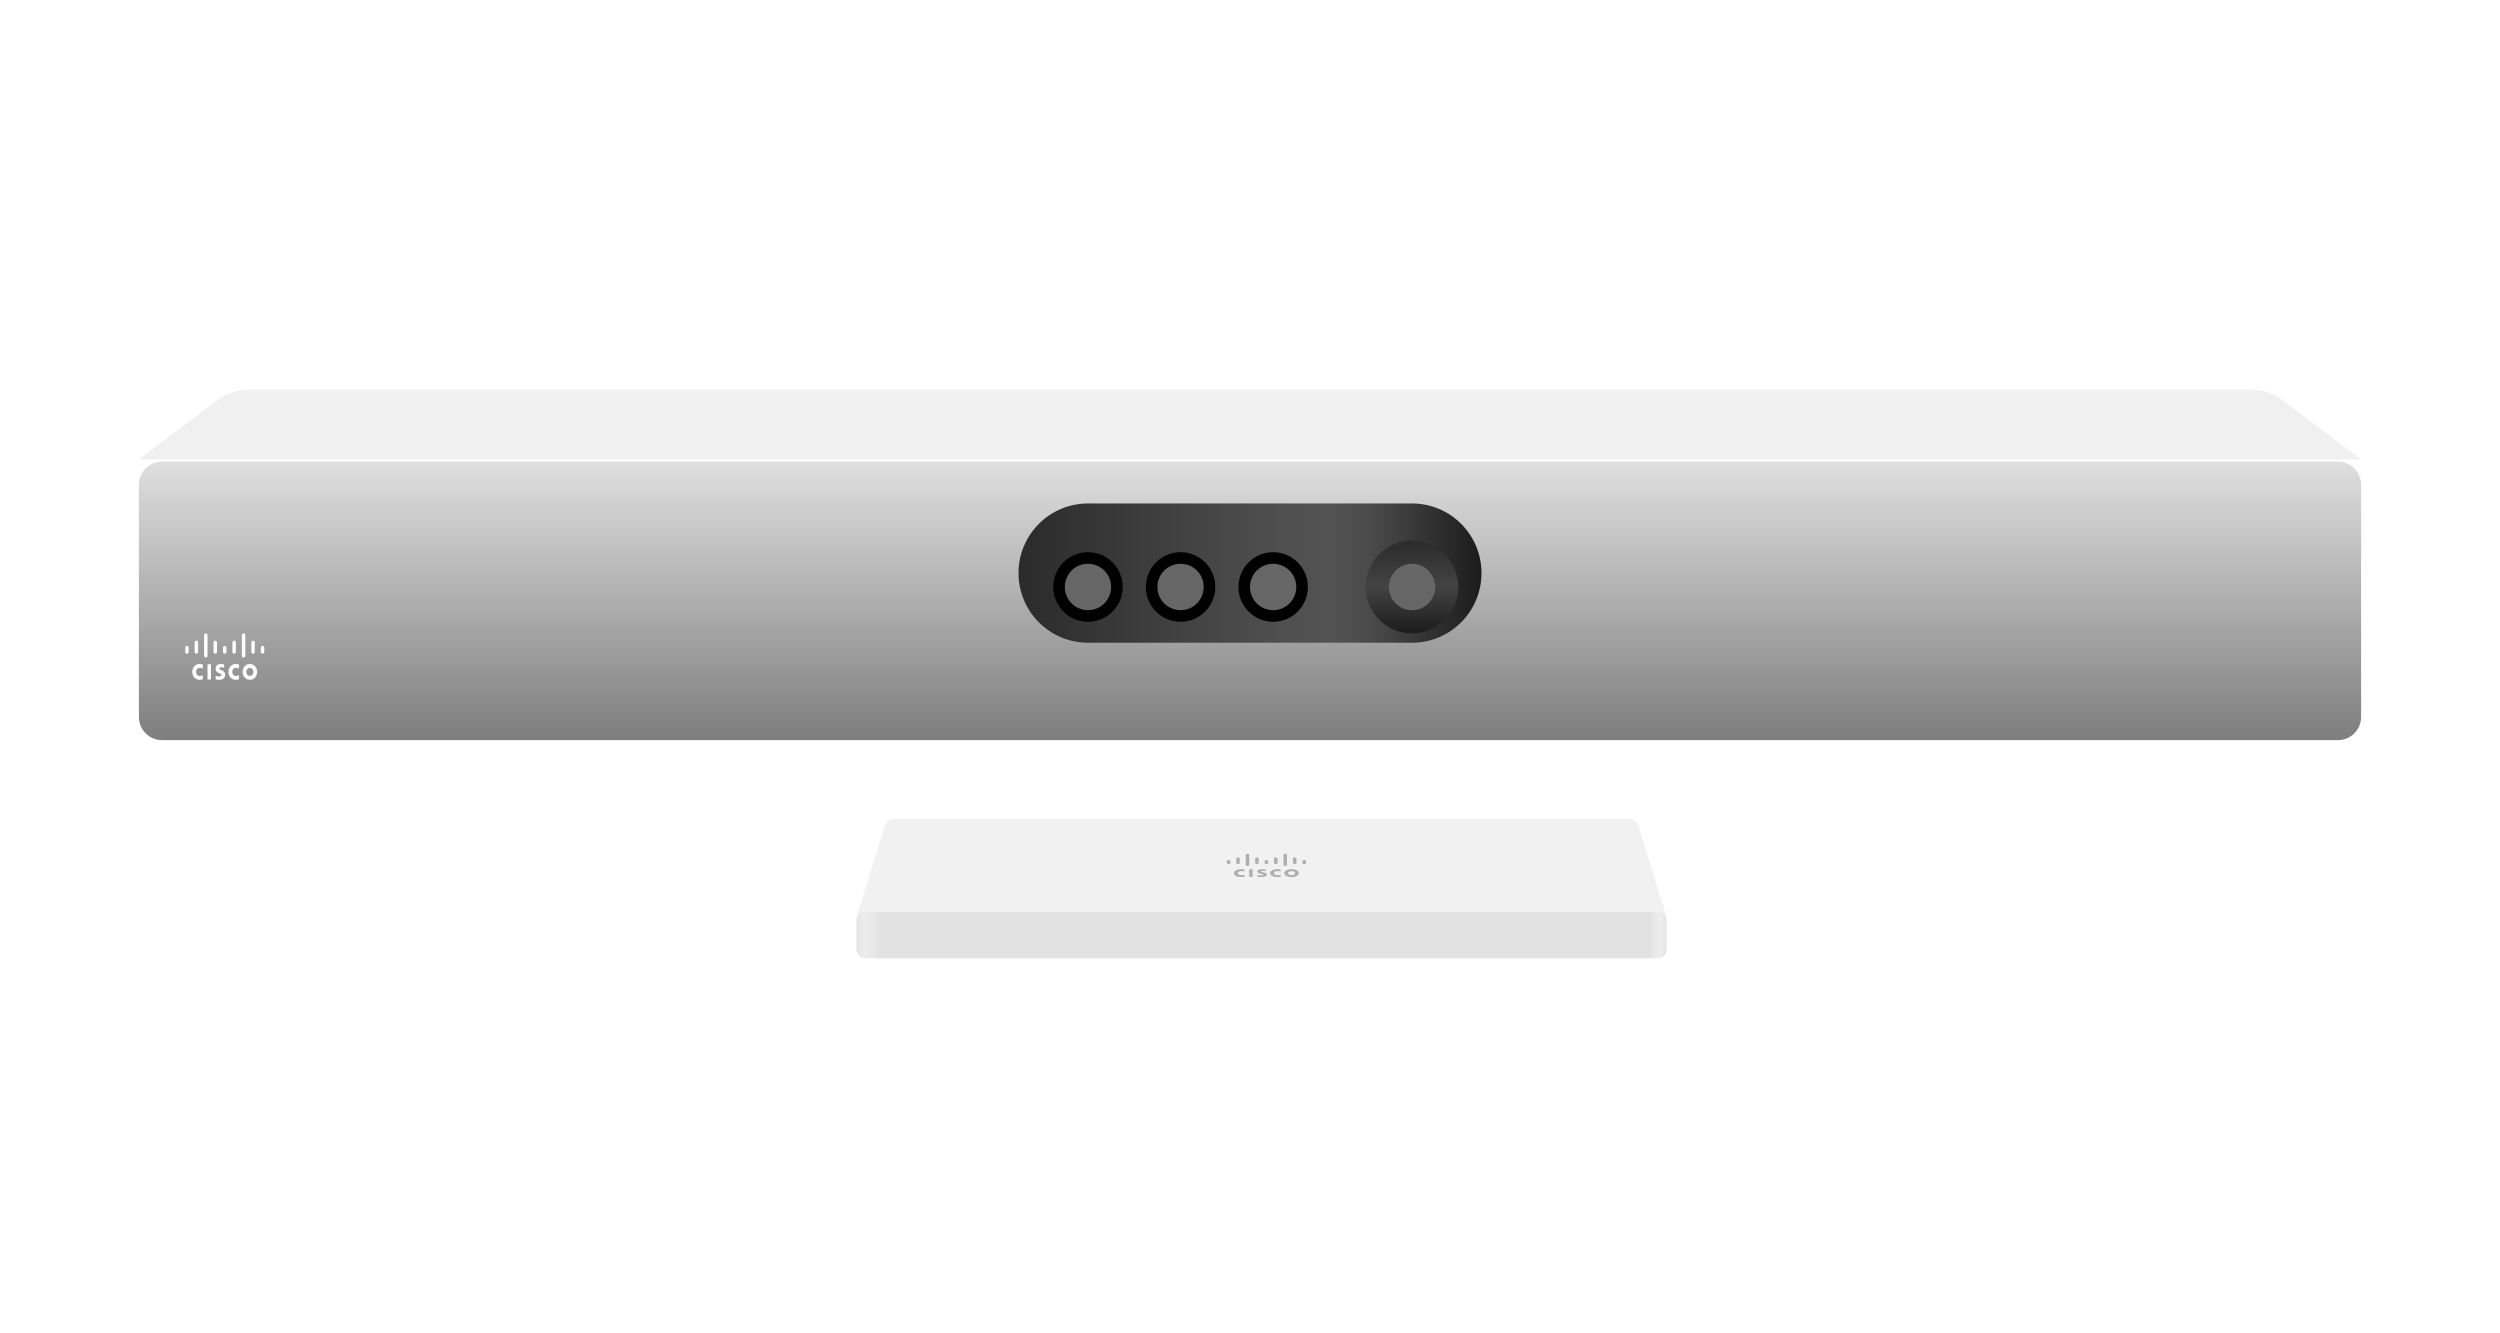 <svg width="180" height="96" viewBox="0 0 180 96" fill="none" xmlns="http://www.w3.org/2000/svg">
<path fill-rule="evenodd" clip-rule="evenodd" d="M15.664 28.812C16.315 28.323 17.107 28.058 17.921 28.058H162.079C162.893 28.058 163.685 28.323 164.336 28.812L170 33.071H10L15.664 28.812Z" fill="#F0F0F0"/>
<path fill-rule="evenodd" clip-rule="evenodd" d="M63.73 59.412C63.812 59.151 64.054 58.973 64.328 58.973H117.339C117.612 58.973 117.854 59.151 117.936 59.412L120 66.006H61.667L63.73 59.412Z" fill="#F1F1F1"/>
<path fill-rule="evenodd" clip-rule="evenodd" d="M89.942 63.141H90.191V62.589H89.942V63.141ZM92.204 62.748C92.195 62.746 92.114 62.718 91.994 62.718C91.832 62.718 91.721 62.781 91.721 62.866C91.721 62.948 91.829 63.013 91.994 63.013C92.111 63.013 92.195 62.986 92.204 62.983V63.13C92.174 63.137 92.087 63.15 91.976 63.15C91.697 63.15 91.451 63.042 91.451 62.866C91.451 62.701 91.673 62.581 91.976 62.581C92.093 62.581 92.18 62.596 92.204 62.601V62.748ZM89.599 62.748C89.59 62.746 89.509 62.718 89.389 62.718C89.227 62.718 89.116 62.781 89.116 62.866C89.116 62.948 89.224 63.013 89.389 63.013C89.506 63.013 89.59 62.986 89.599 62.983V63.13C89.569 63.137 89.485 63.15 89.374 63.15C89.092 63.15 88.846 63.042 88.846 62.866C88.846 62.701 89.068 62.581 89.374 62.581C89.491 62.581 89.578 62.596 89.599 62.601V62.748ZM92.989 62.72C92.842 62.72 92.731 62.787 92.731 62.865C92.731 62.945 92.842 63.011 92.989 63.011C93.139 63.011 93.247 62.945 93.247 62.865C93.247 62.787 93.139 62.72 92.989 62.72ZM93.514 62.865C93.514 63.022 93.295 63.151 92.989 63.151C92.686 63.151 92.467 63.022 92.467 62.865C92.467 62.708 92.686 62.581 92.989 62.581C93.295 62.581 93.514 62.708 93.514 62.865ZM91.139 62.715C91.136 62.715 91.031 62.698 90.944 62.698C90.842 62.698 90.788 62.717 90.788 62.743C90.788 62.777 90.863 62.789 90.905 62.795L90.971 62.809C91.136 62.837 91.208 62.899 91.208 62.966C91.208 63.104 90.992 63.151 90.8 63.151C90.665 63.151 90.542 63.136 90.527 63.134V63.009C90.551 63.012 90.656 63.029 90.764 63.029C90.89 63.029 90.947 63.009 90.947 62.977C90.947 62.951 90.896 62.934 90.833 62.924C90.821 62.921 90.797 62.917 90.782 62.914C90.641 62.889 90.524 62.844 90.524 62.752C90.524 62.65 90.665 62.58 90.896 62.58C91.016 62.58 91.13 62.596 91.139 62.598V62.715ZM88.582 61.998C88.582 61.96 88.522 61.929 88.456 61.929C88.387 61.929 88.333 61.96 88.333 61.998V62.142C88.333 62.18 88.387 62.212 88.456 62.212C88.522 62.212 88.582 62.18 88.582 62.142V61.998ZM89.262 61.808C89.262 61.771 89.205 61.739 89.136 61.739C89.07 61.739 89.013 61.771 89.013 61.808V62.142C89.013 62.181 89.07 62.212 89.136 62.212C89.205 62.212 89.262 62.181 89.262 62.142V61.808ZM89.943 61.548C89.943 61.51 89.886 61.48 89.817 61.48C89.751 61.48 89.694 61.51 89.694 61.548V62.28C89.694 62.317 89.751 62.349 89.817 62.349C89.886 62.349 89.943 62.317 89.943 62.28V61.548ZM90.622 61.808C90.622 61.771 90.565 61.739 90.499 61.739C90.43 61.739 90.373 61.771 90.373 61.808V62.142C90.373 62.181 90.43 62.212 90.499 62.212C90.565 62.212 90.622 62.181 90.622 62.142V61.808ZM91.303 61.998C91.303 61.96 91.246 61.929 91.177 61.929C91.111 61.929 91.054 61.96 91.054 61.998V62.142C91.054 62.18 91.111 62.212 91.177 62.212C91.246 62.212 91.303 62.18 91.303 62.142V61.998ZM91.983 61.808C91.983 61.771 91.926 61.739 91.857 61.739C91.791 61.739 91.734 61.771 91.734 61.808V62.142C91.734 62.181 91.791 62.212 91.857 62.212C91.926 62.212 91.983 62.181 91.983 62.142V61.808ZM92.664 61.548C92.664 61.51 92.61 61.48 92.541 61.48C92.472 61.48 92.415 61.51 92.415 61.548V62.28C92.415 62.317 92.472 62.349 92.541 62.349C92.61 62.349 92.664 62.317 92.664 62.28V61.548ZM93.346 61.808C93.346 61.771 93.289 61.739 93.22 61.739C93.151 61.739 93.097 61.771 93.097 61.808V62.142C93.097 62.181 93.151 62.212 93.22 62.212C93.289 62.212 93.346 62.181 93.346 62.142V61.808ZM94.026 61.998C94.026 61.96 93.969 61.929 93.903 61.929C93.834 61.929 93.777 61.96 93.777 61.998V62.142C93.777 62.18 93.834 62.212 93.903 62.212C93.969 62.212 94.026 62.18 94.026 62.142V61.998Z" fill="#AEAEAE"/>
<rect x="61.667" y="65.658" width="58.333" height="3.342" rx="0.626" fill="url(#paint0_linear)"/>
<rect x="61.667" y="65.658" width="58.333" height="3.342" rx="0.626" fill="black" fill-opacity="0.04"/>
<g filter="url(#filter0_i)">
<path fill-rule="evenodd" clip-rule="evenodd" d="M11.667 52.289C10.745 52.289 10 51.542 10 50.618V33.907C10 32.983 10.745 32.236 11.667 32.236H168.333C169.255 32.236 170 32.983 170 33.907V50.618C170 51.542 169.255 52.289 168.333 52.289H11.667Z" fill="url(#paint1_linear)"/>
</g>
<path fill-rule="evenodd" clip-rule="evenodd" d="M14.942 48.926H15.191V47.823H14.942V48.926ZM17.204 48.14C17.195 48.136 17.114 48.08 16.994 48.08C16.832 48.08 16.721 48.207 16.721 48.377C16.721 48.541 16.829 48.671 16.994 48.671C17.111 48.671 17.195 48.618 17.204 48.611V48.905C17.174 48.918 17.087 48.945 16.976 48.945C16.697 48.945 16.451 48.728 16.451 48.377C16.451 48.046 16.673 47.806 16.976 47.806C17.093 47.806 17.18 47.836 17.204 47.846V48.14ZM14.599 48.14C14.59 48.136 14.509 48.08 14.389 48.08C14.227 48.08 14.116 48.207 14.116 48.377C14.116 48.541 14.224 48.671 14.389 48.671C14.506 48.671 14.59 48.618 14.599 48.611V48.905C14.569 48.918 14.485 48.945 14.374 48.945C14.092 48.945 13.846 48.728 13.846 48.377C13.846 48.046 14.068 47.806 14.374 47.806C14.491 47.806 14.578 47.836 14.599 47.846V48.14ZM17.989 48.084C17.842 48.084 17.731 48.218 17.731 48.375C17.731 48.535 17.842 48.666 17.989 48.666C18.139 48.666 18.247 48.535 18.247 48.375C18.247 48.218 18.139 48.084 17.989 48.084ZM18.514 48.375C18.514 48.689 18.295 48.946 17.989 48.946C17.686 48.946 17.467 48.689 17.467 48.375C17.467 48.061 17.686 47.807 17.989 47.807C18.295 47.807 18.514 48.061 18.514 48.375ZM16.139 48.075C16.136 48.075 16.031 48.041 15.944 48.041C15.842 48.041 15.788 48.078 15.788 48.132C15.788 48.198 15.863 48.222 15.905 48.235L15.971 48.262C16.136 48.319 16.208 48.442 16.208 48.576C16.208 48.853 15.992 48.947 15.8 48.947C15.665 48.947 15.543 48.917 15.527 48.913V48.663C15.552 48.669 15.656 48.703 15.764 48.703C15.89 48.703 15.947 48.663 15.947 48.599C15.947 48.546 15.896 48.512 15.833 48.492C15.821 48.486 15.797 48.479 15.782 48.472C15.641 48.422 15.524 48.332 15.524 48.148C15.524 47.944 15.665 47.804 15.896 47.804C16.016 47.804 16.13 47.837 16.139 47.841V48.075ZM13.582 46.641C13.582 46.564 13.522 46.504 13.456 46.504C13.387 46.504 13.333 46.564 13.333 46.641V46.928C13.333 47.005 13.387 47.068 13.456 47.068C13.522 47.068 13.582 47.005 13.582 46.928V46.641ZM14.262 46.26C14.262 46.187 14.205 46.123 14.136 46.123C14.07 46.123 14.013 46.187 14.013 46.26V46.929C14.013 47.005 14.07 47.069 14.136 47.069C14.205 47.069 14.262 47.005 14.262 46.929V46.26ZM14.943 45.742C14.943 45.665 14.886 45.605 14.817 45.605C14.751 45.605 14.694 45.665 14.694 45.742V47.205C14.694 47.278 14.751 47.342 14.817 47.342C14.886 47.342 14.943 47.278 14.943 47.205V45.742ZM15.622 46.26C15.622 46.187 15.565 46.123 15.499 46.123C15.43 46.123 15.373 46.187 15.373 46.26V46.929C15.373 47.005 15.43 47.069 15.499 47.069C15.565 47.069 15.622 47.005 15.622 46.929V46.26ZM16.303 46.641C16.303 46.564 16.246 46.504 16.177 46.504C16.111 46.504 16.054 46.564 16.054 46.641V46.928C16.054 47.005 16.111 47.068 16.177 47.068C16.246 47.068 16.303 47.005 16.303 46.928V46.641ZM16.983 46.26C16.983 46.187 16.926 46.123 16.857 46.123C16.791 46.123 16.734 46.187 16.734 46.26V46.929C16.734 47.005 16.791 47.069 16.857 47.069C16.926 47.069 16.983 47.005 16.983 46.929V46.26ZM17.664 45.742C17.664 45.665 17.61 45.605 17.541 45.605C17.472 45.605 17.415 45.665 17.415 45.742V47.205C17.415 47.278 17.472 47.342 17.541 47.342C17.61 47.342 17.664 47.278 17.664 47.205V45.742ZM18.346 46.26C18.346 46.187 18.289 46.123 18.22 46.123C18.151 46.123 18.097 46.187 18.097 46.26V46.929C18.097 47.005 18.151 47.069 18.22 47.069C18.289 47.069 18.346 47.005 18.346 46.929V46.26ZM19.026 46.641C19.026 46.564 18.969 46.504 18.903 46.504C18.834 46.504 18.777 46.564 18.777 46.641V46.928C18.777 47.005 18.834 47.068 18.903 47.068C18.969 47.068 19.026 47.005 19.026 46.928V46.641Z" fill="white"/>
<g filter="url(#filter1_i)">
<path fill-rule="evenodd" clip-rule="evenodd" d="M101.667 47.276H78.333C75.572 47.276 73.333 45.031 73.333 42.262C73.333 39.493 75.572 37.249 78.333 37.249H101.667C104.428 37.249 106.667 39.493 106.667 42.262C106.667 45.031 104.428 47.276 101.667 47.276Z" fill="url(#paint2_linear)"/>
</g>
<path fill-rule="evenodd" clip-rule="evenodd" d="M78.333 44.351C77.185 44.351 76.25 43.414 76.25 42.262C76.25 41.111 77.185 40.173 78.333 40.173C79.482 40.173 80.417 41.111 80.417 42.262C80.417 43.414 79.482 44.351 78.333 44.351Z" fill="#666666"/>
<path fill-rule="evenodd" clip-rule="evenodd" d="M78.333 39.756C76.955 39.756 75.833 40.88 75.833 42.262C75.833 43.644 76.955 44.769 78.333 44.769C79.712 44.769 80.833 43.644 80.833 42.262C80.833 40.88 79.712 39.756 78.333 39.756ZM78.333 40.591C79.255 40.591 80 41.338 80 42.262C80 43.186 79.255 43.933 78.333 43.933C77.412 43.933 76.667 43.186 76.667 42.262C76.667 41.338 77.412 40.591 78.333 40.591Z" fill="black"/>
<path fill-rule="evenodd" clip-rule="evenodd" d="M85 44.351C83.852 44.351 82.917 43.414 82.917 42.262C82.917 41.111 83.852 40.173 85 40.173C86.148 40.173 87.083 41.111 87.083 42.262C87.083 43.414 86.148 44.351 85 44.351Z" fill="#666666"/>
<path fill-rule="evenodd" clip-rule="evenodd" d="M85 39.756C83.622 39.756 82.5 40.88 82.5 42.262C82.5 43.644 83.622 44.769 85 44.769C86.378 44.769 87.5 43.644 87.5 42.262C87.5 40.88 86.378 39.756 85 39.756ZM85 40.591C85.922 40.591 86.667 41.338 86.667 42.262C86.667 43.186 85.922 43.933 85 43.933C84.078 43.933 83.333 43.186 83.333 42.262C83.333 41.338 84.078 40.591 85 40.591Z" fill="black"/>
<path fill-rule="evenodd" clip-rule="evenodd" d="M91.667 44.351C90.518 44.351 89.583 43.414 89.583 42.262C89.583 41.111 90.518 40.173 91.667 40.173C92.815 40.173 93.75 41.111 93.75 42.262C93.75 43.414 92.815 44.351 91.667 44.351Z" fill="#666666"/>
<path fill-rule="evenodd" clip-rule="evenodd" d="M91.667 39.756C90.288 39.756 89.167 40.88 89.167 42.262C89.167 43.644 90.288 44.769 91.667 44.769C93.045 44.769 94.167 43.644 94.167 42.262C94.167 40.88 93.045 39.756 91.667 39.756ZM91.667 40.591C92.588 40.591 93.333 41.338 93.333 42.262C93.333 43.186 92.588 43.933 91.667 43.933C90.745 43.933 90 43.186 90 42.262C90 41.338 90.745 40.591 91.667 40.591Z" fill="black"/>
<path fill-rule="evenodd" clip-rule="evenodd" d="M101.667 44.769C100.288 44.769 99.167 43.644 99.167 42.262C99.167 40.88 100.288 39.756 101.667 39.756C103.045 39.756 104.167 40.88 104.167 42.262C104.167 43.644 103.045 44.769 101.667 44.769Z" fill="#666666"/>
<path fill-rule="evenodd" clip-rule="evenodd" d="M101.667 38.92C99.828 38.92 98.333 40.419 98.333 42.262C98.333 44.105 99.828 45.604 101.667 45.604C103.505 45.604 105 44.105 105 42.262C105 40.419 103.505 38.92 101.667 38.92ZM101.667 40.591C102.588 40.591 103.333 41.338 103.333 42.262C103.333 43.186 102.588 43.933 101.667 43.933C100.745 43.933 100 43.186 100 42.262C100 41.338 100.745 40.591 101.667 40.591Z" fill="url(#paint3_linear)"/>
<defs>
<filter id="filter0_i" x="10" y="32.236" width="160" height="20.053" filterUnits="userSpaceOnUse" color-interpolation-filters="sRGB">
<feFlood flood-opacity="0" result="BackgroundImageFix"/>
<feBlend mode="normal" in="SourceGraphic" in2="BackgroundImageFix" result="shape"/>
<feColorMatrix in="SourceAlpha" type="matrix" values="0 0 0 0 0 0 0 0 0 0 0 0 0 0 0 0 0 0 127 0" result="hardAlpha"/>
<feOffset dy="1"/>
<feComposite in2="hardAlpha" operator="arithmetic" k2="-1" k3="1"/>
<feColorMatrix type="matrix" values="0 0 0 0 1 0 0 0 0 1 0 0 0 0 1 0 0 0 0.501 0"/>
<feBlend mode="normal" in2="shape" result="effect1_innerShadow"/>
</filter>
<filter id="filter1_i" x="73.333" y="36.249" width="33.333" height="11.027" filterUnits="userSpaceOnUse" color-interpolation-filters="sRGB">
<feFlood flood-opacity="0" result="BackgroundImageFix"/>
<feBlend mode="normal" in="SourceGraphic" in2="BackgroundImageFix" result="shape"/>
<feColorMatrix in="SourceAlpha" type="matrix" values="0 0 0 0 0 0 0 0 0 0 0 0 0 0 0 0 0 0 127 0" result="hardAlpha"/>
<feOffset dy="-1"/>
<feGaussianBlur stdDeviation="2"/>
<feComposite in2="hardAlpha" operator="arithmetic" k2="-1" k3="1"/>
<feColorMatrix type="matrix" values="0 0 0 0 0 0 0 0 0 0 0 0 0 0 0 0 0 0 0.5 0"/>
<feBlend mode="normal" in2="shape" result="effect1_innerShadow"/>
</filter>
<linearGradient id="paint0_linear" x1="61.667" y1="70.671" x2="120" y2="70.671" gradientUnits="userSpaceOnUse">
<stop stop-color="#EFEFEF"/>
<stop offset="0.011" stop-color="#F7F7F7"/>
<stop offset="0.03" stop-color="#ECEBEB"/>
<stop offset="0.978" stop-color="#ECEBEB"/>
<stop offset="0.991" stop-color="#F7F7F7"/>
<stop offset="1" stop-color="#EFEFEF"/>
</linearGradient>
<linearGradient id="paint1_linear" x1="10" y1="32.236" x2="10" y2="52.289" gradientUnits="userSpaceOnUse">
<stop stop-color="#DFDFDF"/>
<stop offset="1" stop-color="#7E7E7E"/>
</linearGradient>
<linearGradient id="paint2_linear" x1="73.333" y1="47.276" x2="106.667" y2="47.276" gradientUnits="userSpaceOnUse">
<stop stop-color="#2B2B2B"/>
<stop offset="0.564" stop-color="#4F4F4F"/>
<stop offset="0.676" stop-color="#535353"/>
<stop offset="0.761" stop-color="#4A4A4A"/>
<stop offset="1" stop-color="#1C1C1C"/>
</linearGradient>
<linearGradient id="paint3_linear" x1="98.333" y1="38.92" x2="98.333" y2="45.604" gradientUnits="userSpaceOnUse">
<stop stop-color="#2B2B2B"/>
<stop offset="0.492" stop-color="#434343"/>
<stop offset="1" stop-color="#1C1C1C"/>
</linearGradient>
</defs>
</svg>
